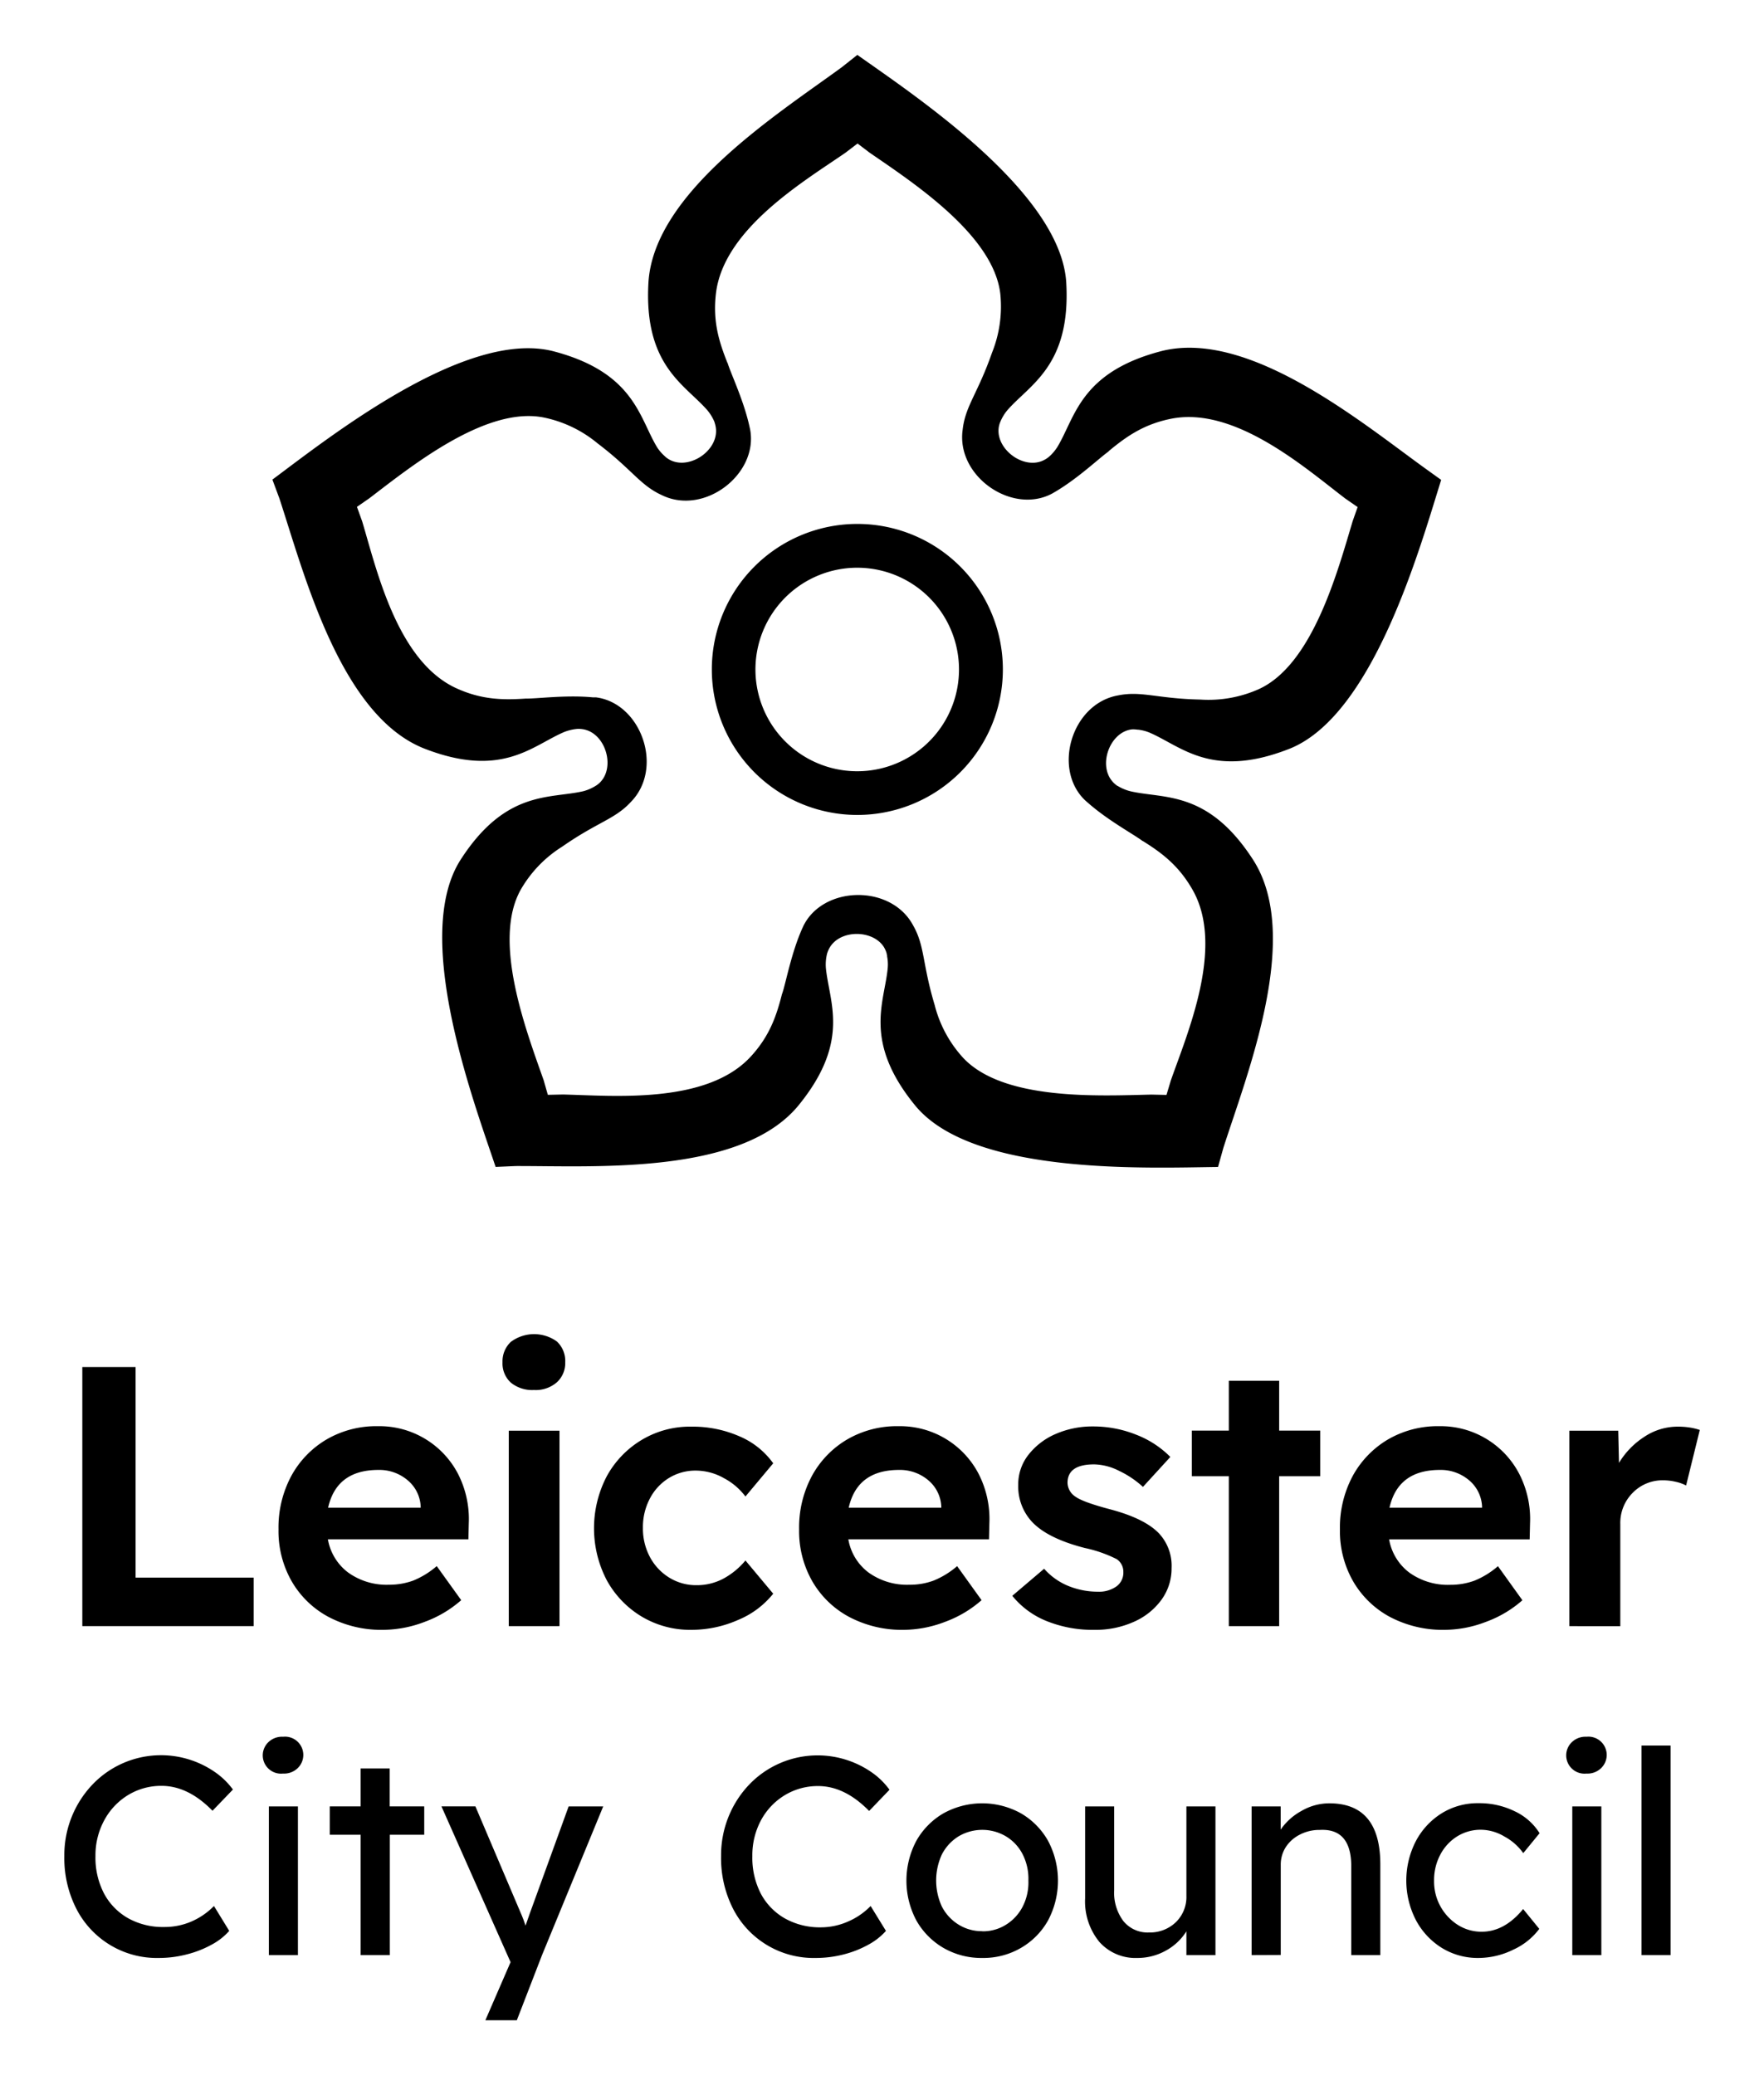 <svg id="Layer_1" data-name="Layer 1" xmlns="http://www.w3.org/2000/svg" viewBox="0 0 425 500"><g id="Stacked_Medium" data-name="Stacked Medium"><g id="Group_2487" data-name="Group 2487"><g id="Group_2418" data-name="Group 2418"><path id="Path_1305" data-name="Path 1305" d="M19.83,391.81V329.39H32.67v50.74H61.12v11.68Z"/><path id="Path_1306" data-name="Path 1306" d="M92.42,392.71a27.27,27.27,0,0,1-13.28-3.12A22.49,22.49,0,0,1,70.27,381a24.34,24.34,0,0,1-3.17-12.48,26.3,26.3,0,0,1,3.08-12.89,22.9,22.9,0,0,1,8.47-8.78,23.8,23.8,0,0,1,12.44-3.21,21.33,21.33,0,0,1,19.22,11.41,23.87,23.87,0,0,1,2.63,12l-.09,3.84H79a12.7,12.7,0,0,0,4.87,8,15.84,15.84,0,0,0,9.85,2.95,16.82,16.82,0,0,0,5.84-1,20.26,20.26,0,0,0,5.66-3.49l5.9,8.21a27.69,27.69,0,0,1-8.79,5.22A28.38,28.38,0,0,1,92.42,392.71Zm-1.25-38.53q-10.08,0-12.12,9.1h22.3v-.36a8.73,8.73,0,0,0-3.18-6.29,10.49,10.49,0,0,0-7-2.45Z"/><path id="Path_1307" data-name="Path 1307" d="M128.65,334.92a8.15,8.15,0,0,1-5.58-1.78,6.27,6.27,0,0,1-2-4.91,6.43,6.43,0,0,1,2-4.9,9.37,9.37,0,0,1,11.11-.09,6.43,6.43,0,0,1,2,5,6.26,6.26,0,0,1-2,4.81A7.74,7.74,0,0,1,128.65,334.92Zm-6.07,56.9V344.73H134.8v47.08Z"/><path id="Path_1308" data-name="Path 1308" d="M166.58,392.71a22.76,22.76,0,0,1-12-3.21,23.23,23.23,0,0,1-8.39-8.74,27.07,27.07,0,0,1,0-25.06,23.16,23.16,0,0,1,8.39-8.74,22.58,22.58,0,0,1,12-3.21,28.13,28.13,0,0,1,11.55,2.32,19.19,19.19,0,0,1,8.16,6.51l-6.69,8a15.58,15.58,0,0,0-5.17-4.41,13.79,13.79,0,0,0-6.69-1.83,12.2,12.2,0,0,0-6.65,1.83,12.65,12.65,0,0,0-4.54,4.95,14.71,14.71,0,0,0-1.65,7,14.53,14.53,0,0,0,1.69,7.05,13,13,0,0,0,4.64,4.95,12.29,12.29,0,0,0,6.6,1.83,13.56,13.56,0,0,0,6.42-1.56A18.1,18.1,0,0,0,179.6,376l6.69,8a21.15,21.15,0,0,1-8.38,6.29A27.8,27.8,0,0,1,166.58,392.71Z"/><path id="Path_1309" data-name="Path 1309" d="M217.85,392.71a27.27,27.27,0,0,1-13.28-3.12A22.49,22.49,0,0,1,195.7,381a24.34,24.34,0,0,1-3.17-12.48,26.3,26.3,0,0,1,3.08-12.89,22.9,22.9,0,0,1,8.47-8.78,23.83,23.83,0,0,1,12.44-3.21,21.33,21.33,0,0,1,19.22,11.41,23.87,23.87,0,0,1,2.63,12l-.09,3.84H204.39a12.64,12.64,0,0,0,4.86,8,15.84,15.84,0,0,0,9.85,2.95,16.37,16.37,0,0,0,5.84-1,20.37,20.37,0,0,0,5.66-3.48l5.89,8.2a27.69,27.69,0,0,1-8.79,5.22A28.28,28.28,0,0,1,217.85,392.71Zm-1.25-38.53q-10.07,0-12.12,9.1h22.3v-.36a8.76,8.76,0,0,0-3.17-6.29A10.53,10.53,0,0,0,216.6,354.18Z"/><path id="Path_1310" data-name="Path 1310" d="M263.69,392.71a29.66,29.66,0,0,1-11.59-2.14,20.39,20.39,0,0,1-8.21-6.06l7.67-6.52a15.72,15.72,0,0,0,6.07,4.24,18.94,18.94,0,0,0,6.86,1.29,7.29,7.29,0,0,0,4.46-1.25,4.09,4.09,0,0,0,1.7-3.48,3.66,3.66,0,0,0-1.61-3.12,31.61,31.61,0,0,0-7.67-2.68q-9-2.31-12.75-6.33a12.52,12.52,0,0,1-3.3-8.83,11.54,11.54,0,0,1,2.5-7.35,16.72,16.72,0,0,1,6.6-5,22.16,22.16,0,0,1,8.91-1.78,27.85,27.85,0,0,1,10.44,2,23.44,23.44,0,0,1,8.2,5.35l-6.6,7.22a23,23,0,0,0-5.75-3.87,13.91,13.91,0,0,0-6-1.56c-4.28,0-6.42,1.48-6.42,4.46a4.11,4.11,0,0,0,2,3.38q1.78,1.26,8.12,2.95,8.48,2.22,11.95,5.88a11.46,11.46,0,0,1,3,8.3,12.82,12.82,0,0,1-2.45,7.67,16.34,16.34,0,0,1-6.65,5.3A22.43,22.43,0,0,1,263.69,392.71Z"/><path id="Path_1311" data-name="Path 1311" d="M296.06,391.82V355.7h-8.91v-11h8.91v-12h12.13v12h9.9v11h-9.9v36.12Z"/><path id="Path_1312" data-name="Path 1312" d="M348.15,392.71a27.31,27.31,0,0,1-13.29-3.12A22.56,22.56,0,0,1,326,381a24.34,24.34,0,0,1-3.17-12.48,26.3,26.3,0,0,1,3.08-12.89,23,23,0,0,1,8.47-8.78,23.83,23.83,0,0,1,12.44-3.21A21.33,21.33,0,0,1,366,355.07a23.77,23.77,0,0,1,2.63,12l-.09,3.84H334.68a12.73,12.73,0,0,0,4.86,8,15.88,15.88,0,0,0,9.86,2.95,16.82,16.82,0,0,0,5.84-1,20.26,20.26,0,0,0,5.66-3.49l5.89,8.21a27.48,27.48,0,0,1-8.79,5.21A28.11,28.11,0,0,1,348.15,392.71Zm-1.25-38.53q-10.08,0-12.13,9.1h22.3v-.36a8.76,8.76,0,0,0-3.17-6.29A10.53,10.53,0,0,0,346.9,354.18Z"/><path id="Path_1313" data-name="Path 1313" d="M378.11,391.82V344.73h11.77l.18,7.76a19.33,19.33,0,0,1,6.11-6.29,14.46,14.46,0,0,1,8-2.45,18.72,18.72,0,0,1,3,.22,13.78,13.78,0,0,1,2.36.58l-3.3,13.38a9.69,9.69,0,0,0-2.5-.89,12.88,12.88,0,0,0-3-.36,10,10,0,0,0-7.35,3,10.25,10.25,0,0,0-3,7.54v24.61Z"/><path id="Path_1314" data-name="Path 1314" d="M38.3,471.77A21.77,21.77,0,0,1,18.44,460,26.82,26.82,0,0,1,15.5,447.2a24.66,24.66,0,0,1,6.83-17.27,22.82,22.82,0,0,1,29.38-3,18.21,18.21,0,0,1,4.41,4.26l-4.92,5.11q-5.87-6-12.28-6a15.29,15.29,0,0,0-8,2.18,15.93,15.93,0,0,0-5.74,6A17.72,17.72,0,0,0,23,447.19a18.72,18.72,0,0,0,2.08,9.08,14.9,14.9,0,0,0,5.8,5.93,17.15,17.15,0,0,0,8.64,2.11A16.26,16.26,0,0,0,46.09,463a17.11,17.11,0,0,0,5.46-3.75l3.68,6A15.3,15.3,0,0,1,51,468.56a25,25,0,0,1-6,2.35A26.66,26.66,0,0,1,38.3,471.77Z"/><path id="Path_1315" data-name="Path 1315" d="M68.19,427.34a4.41,4.41,0,0,1-3.45-7.64,4.72,4.72,0,0,1,3.45-1.23,4.41,4.41,0,0,1,3.45,7.64A4.72,4.72,0,0,1,68.19,427.34Zm-3.41,43.74V435.26h7v35.82Z"/><path id="Path_1316" data-name="Path 1316" d="M86.89,471.08v-29H79.45v-6.83h7.44v-9.14h7v9.14h8.32v6.83H93.92v29Z"/><path id="Path_1317" data-name="Path 1317" d="M116.94,486.78l6.07-14-16.65-37.53h8.18l11.2,26.34c.22.5.52,1.3.88,2.39l1-2.87L137,435.26h8.33l-14.74,35.82-6.07,15.7Z"/><path id="Path_1318" data-name="Path 1318" d="M196.53,471.77A21.8,21.8,0,0,1,176.66,460a26.93,26.93,0,0,1-2.93-12.76,24.82,24.82,0,0,1,1.8-9.52,24.5,24.5,0,0,1,5-7.75,22.82,22.82,0,0,1,29.38-3,17.85,17.85,0,0,1,4.4,4.27l-4.91,5.11q-5.88-6-12.29-6a15.32,15.32,0,0,0-8,2.18,15.83,15.83,0,0,0-5.73,6,17.84,17.84,0,0,0-2.12,8.73,18.84,18.84,0,0,0,2.08,9.08,14.93,14.93,0,0,0,5.81,5.93,17.22,17.22,0,0,0,8.63,2.12A16.2,16.2,0,0,0,204.3,463a16.85,16.85,0,0,0,5.46-3.75l3.69,6a15.57,15.57,0,0,1-4.27,3.34,25,25,0,0,1-6,2.35A26.72,26.72,0,0,1,196.53,471.77Z"/><path id="Path_1319" data-name="Path 1319" d="M236.67,471.77a18.25,18.25,0,0,1-9.38-2.43,17.7,17.7,0,0,1-6.52-6.62,20.45,20.45,0,0,1,0-19.17,17.7,17.7,0,0,1,6.52-6.62,19.26,19.26,0,0,1,18.7,0,17.7,17.7,0,0,1,6.52,6.62,20.45,20.45,0,0,1,0,19.17,17.56,17.56,0,0,1-6.52,6.62A18,18,0,0,1,236.67,471.77Zm0-6.42a10.44,10.44,0,0,0,5.73-1.61,11.09,11.09,0,0,0,4-4.36,12.76,12.76,0,0,0,1.37-6.25,13,13,0,0,0-1.37-6.31,10.73,10.73,0,0,0-4-4.33,11.2,11.2,0,0,0-11.49,0,11.07,11.07,0,0,0-4,4.37,15,15,0,0,0,0,12.49,11,11,0,0,0,4,4.36,10.59,10.59,0,0,0,5.76,1.61Z"/><path id="Path_1320" data-name="Path 1320" d="M274,471.77a11.62,11.62,0,0,1-9.15-3.89,15.36,15.36,0,0,1-3.41-10.51V435.26h7v20.2a11.38,11.38,0,0,0,2.22,7.43,7.53,7.53,0,0,0,6.17,2.74,9,9,0,0,0,6.45-2.46,8.46,8.46,0,0,0,2.56-6.35V435.26h7v35.82h-7v-5.73a13.39,13.39,0,0,1-4.95,4.65A14,14,0,0,1,274,471.77Z"/><path id="Path_1321" data-name="Path 1321" d="M301.55,471.08V435.26h7v5.59a14.43,14.43,0,0,1,5-4.5,13.36,13.36,0,0,1,6.72-1.84q12.29,0,12.29,14.74v21.83h-7V449.72q0-9.21-7.58-8.8a10.2,10.2,0,0,0-4.81,1.13,8.73,8.73,0,0,0-3.38,3,7.81,7.81,0,0,0-1.22,4.3v21.7Z"/><path id="Path_1322" data-name="Path 1322" d="M356.23,471.77a16.5,16.5,0,0,1-8.91-2.46,17.56,17.56,0,0,1-6.2-6.69,20.75,20.75,0,0,1,0-19,17.56,17.56,0,0,1,6.2-6.69,16.41,16.41,0,0,1,8.91-2.45,19.28,19.28,0,0,1,8.7,1.94,14.09,14.09,0,0,1,6,5.29L367,446.51a13.32,13.32,0,0,0-4.54-4,11.24,11.24,0,0,0-5.56-1.63,10.72,10.72,0,0,0-5.83,1.6,11.45,11.45,0,0,0-4.06,4.4,13.08,13.08,0,0,0-1.5,6.28,12.39,12.39,0,0,0,5.73,10.65,10.64,10.64,0,0,0,5.73,1.64q5.52,0,10-5.47l3.89,4.78a16.15,16.15,0,0,1-6.24,5A19.13,19.13,0,0,1,356.23,471.77Z"/><path id="Path_1323" data-name="Path 1323" d="M382.23,427.34a4.41,4.41,0,0,1-3.45-7.64,4.71,4.71,0,0,1,3.44-1.23,4.41,4.41,0,0,1,3.45,7.64A4.69,4.69,0,0,1,382.23,427.34Zm-3.42,43.74V435.26h7v35.82Z"/><path id="Path_1324" data-name="Path 1324" d="M395.49,471.08V420.59h7v50.49Z"/></g></g><g id="Stacked_Medium-2" data-name="Stacked Medium-2"><path id="Path_1325" data-name="Path 1325" d="M206.56,126.24a35.06,35.06,0,1,0,35.06,35.06A35.06,35.06,0,0,0,206.56,126.24Zm23,43.49a24.52,24.52,0,1,1,1.49-8.43,24.53,24.53,0,0,1-1.49,8.43Z"/><path id="Path_1326" data-name="Path 1326" d="M343.38,112.87c-15.45-11.15-42.74-33.82-63.84-28.2-19.31,5.13-20.49,15.92-24.77,23a10.79,10.79,0,0,1-2.17,2.5l-.08.06a6.39,6.39,0,0,1-1.48.85h0c-4.68,1.86-10.76-2.74-10.46-7.62a4.85,4.85,0,0,1,.07-.63,6.06,6.06,0,0,1,.28-1l.23-.54s0-.07.05-.1a10.48,10.48,0,0,1,1.46-2.31c5.42-6.25,15.32-10.71,14.23-30.65-1.18-21.82-36.46-45.16-50.34-55l-3.79,3c-15.37,11.25-45.37,30.19-46.55,52-1.08,19.94,8.81,24.4,14.23,30.65a11,11,0,0,1,1.71,2.85s0,0,0,.06a6.59,6.59,0,0,1,.35,1.7h0c.36,5.59-7.42,10.35-12,6.74-.13-.12-.27-.23-.4-.36l-.14-.13a10,10,0,0,1-1.71-2.06c-4.27-7.08-5.45-17.87-24.76-23-21.11-5.61-54.21,20.72-67.87,30.88l1.68,4.52c5.95,18.1,14.7,52.48,35.08,60.35,18.64,7.19,25.93-.84,33.56-4.06a11.31,11.31,0,0,1,3.25-.75h0a6.86,6.86,0,0,1,1.75.19h0c5.43,1.38,7.56,10.27,2.71,13.45l-.43.26-.22.12a10.49,10.49,0,0,1-2.47,1c-8.05,1.87-18.68-.34-29.52,16.44-11.87,18.34,3,58,8.39,74.09l4.82-.21c19-.06,54.46,2.25,68.23-14.71,12.6-15.5,7.23-24.92,6.51-33.16a10.89,10.89,0,0,1,.3-3.32v0a6.77,6.77,0,0,1,.72-1.6h0c2.69-4.26,10.32-4.11,12.95,0a1.62,1.62,0,0,1,.1.18,6.13,6.13,0,0,1,.58,1.37c0,.17.08.34.11.52a1,1,0,0,1,0,.2,10,10,0,0,1,.16,2.67c-.7,8.24-6.09,17.67,6.52,33.16,13.78,17,56,15.1,73.05,14.91l1.3-4.65c5.83-18.13,19-51.09,7.1-69.44-10.85-16.76-21.48-14.56-29.53-16.44a11,11,0,0,1-3.06-1.29l-.06,0a6.19,6.19,0,0,1-1.28-1.17h0c-3.22-3.87-.72-11.07,4-12.3a5.84,5.84,0,0,1,.63-.13,5.93,5.93,0,0,1,1,0l.59.06h.11a10.36,10.36,0,0,1,2.64.68c7.63,3.23,14.92,11.25,33.56,4,20.38-7.86,31.68-48.63,36.76-64.87Zm-17.49,12.72c-3.65,12.21-9.65,34.55-22.61,40.46a29.74,29.74,0,0,1-14.08,2.51h0c-10.47-.22-14.19-2.15-19.84-1h0c-11.2,2-15.84,17.78-7.9,25.3h0l.23.2c.1.09.2.19.32.28,4.91,4.36,11.22,7.72,13.32,9.34l-.05-.07c4.85,3,8.83,6.11,12.08,11.85,7.75,13.69-1.29,34.5-5.27,45.87l-1.05,3.49-3.66-.08c-12.74.3-35.84,1.5-45.46-9a29.62,29.62,0,0,1-6.74-12.61v0c-3-10-2.33-14.16-5.19-19.17h0c-5.35-10-21.81-9.58-26.5.29h0c0,.08-.07.16-.1.23l-.21.46c-2.62,6-3.86,13-4.75,15.54l0-.07c-1.39,5.55-3.08,10.29-7.53,15.15-10.64,11.6-33.22,9.44-45.26,9.16l-3.65.08-1-3.5c-4.22-12-12.5-33.63-5.49-46A29.67,29.67,0,0,1,135.45,204l0,0c8.6-6,12.74-6.59,16.63-10.86h0c7.9-8.19,2.37-23.7-8.47-25.11h0l-.24,0-.51,0c-6.53-.63-13.59.36-16.24.29l.08,0c-5.71.39-10.74.25-16.74-2.48-14.31-6.53-19.23-28.68-22.7-40.21L86,122.13l3-2.08c10.13-7.73,28.11-22.28,42.07-19.44A29.61,29.61,0,0,1,144,106.85h0c8.34,6.33,10.21,10.07,15.47,12.46h0c10.22,5,23.26-5.07,21.26-15.82h0c0-.1-.05-.2-.07-.3s-.05-.28-.09-.42c-1.41-6.41-4.54-12.83-5.29-15.38v.09c-2.13-5.31-3.55-10.14-2.8-16.69,1.78-15.63,21.32-27.15,31.23-34l2.9-2.21,2.91,2.21C220,44,239.35,56.64,241,70.78A29.83,29.83,0,0,1,239,85v0c-3.45,9.88-6.44,12.82-7.07,18.56h0c-1.57,11.26,12,20.56,21.62,15.33h0l.29-.17.33-.19c5.67-3.33,10.81-8.3,13-9.8l-.08,0c4.39-3.66,8.55-6.51,15-7.82,15.42-3.13,32.42,11.89,42,19.19l3,2.08Z"/></g></g></svg>